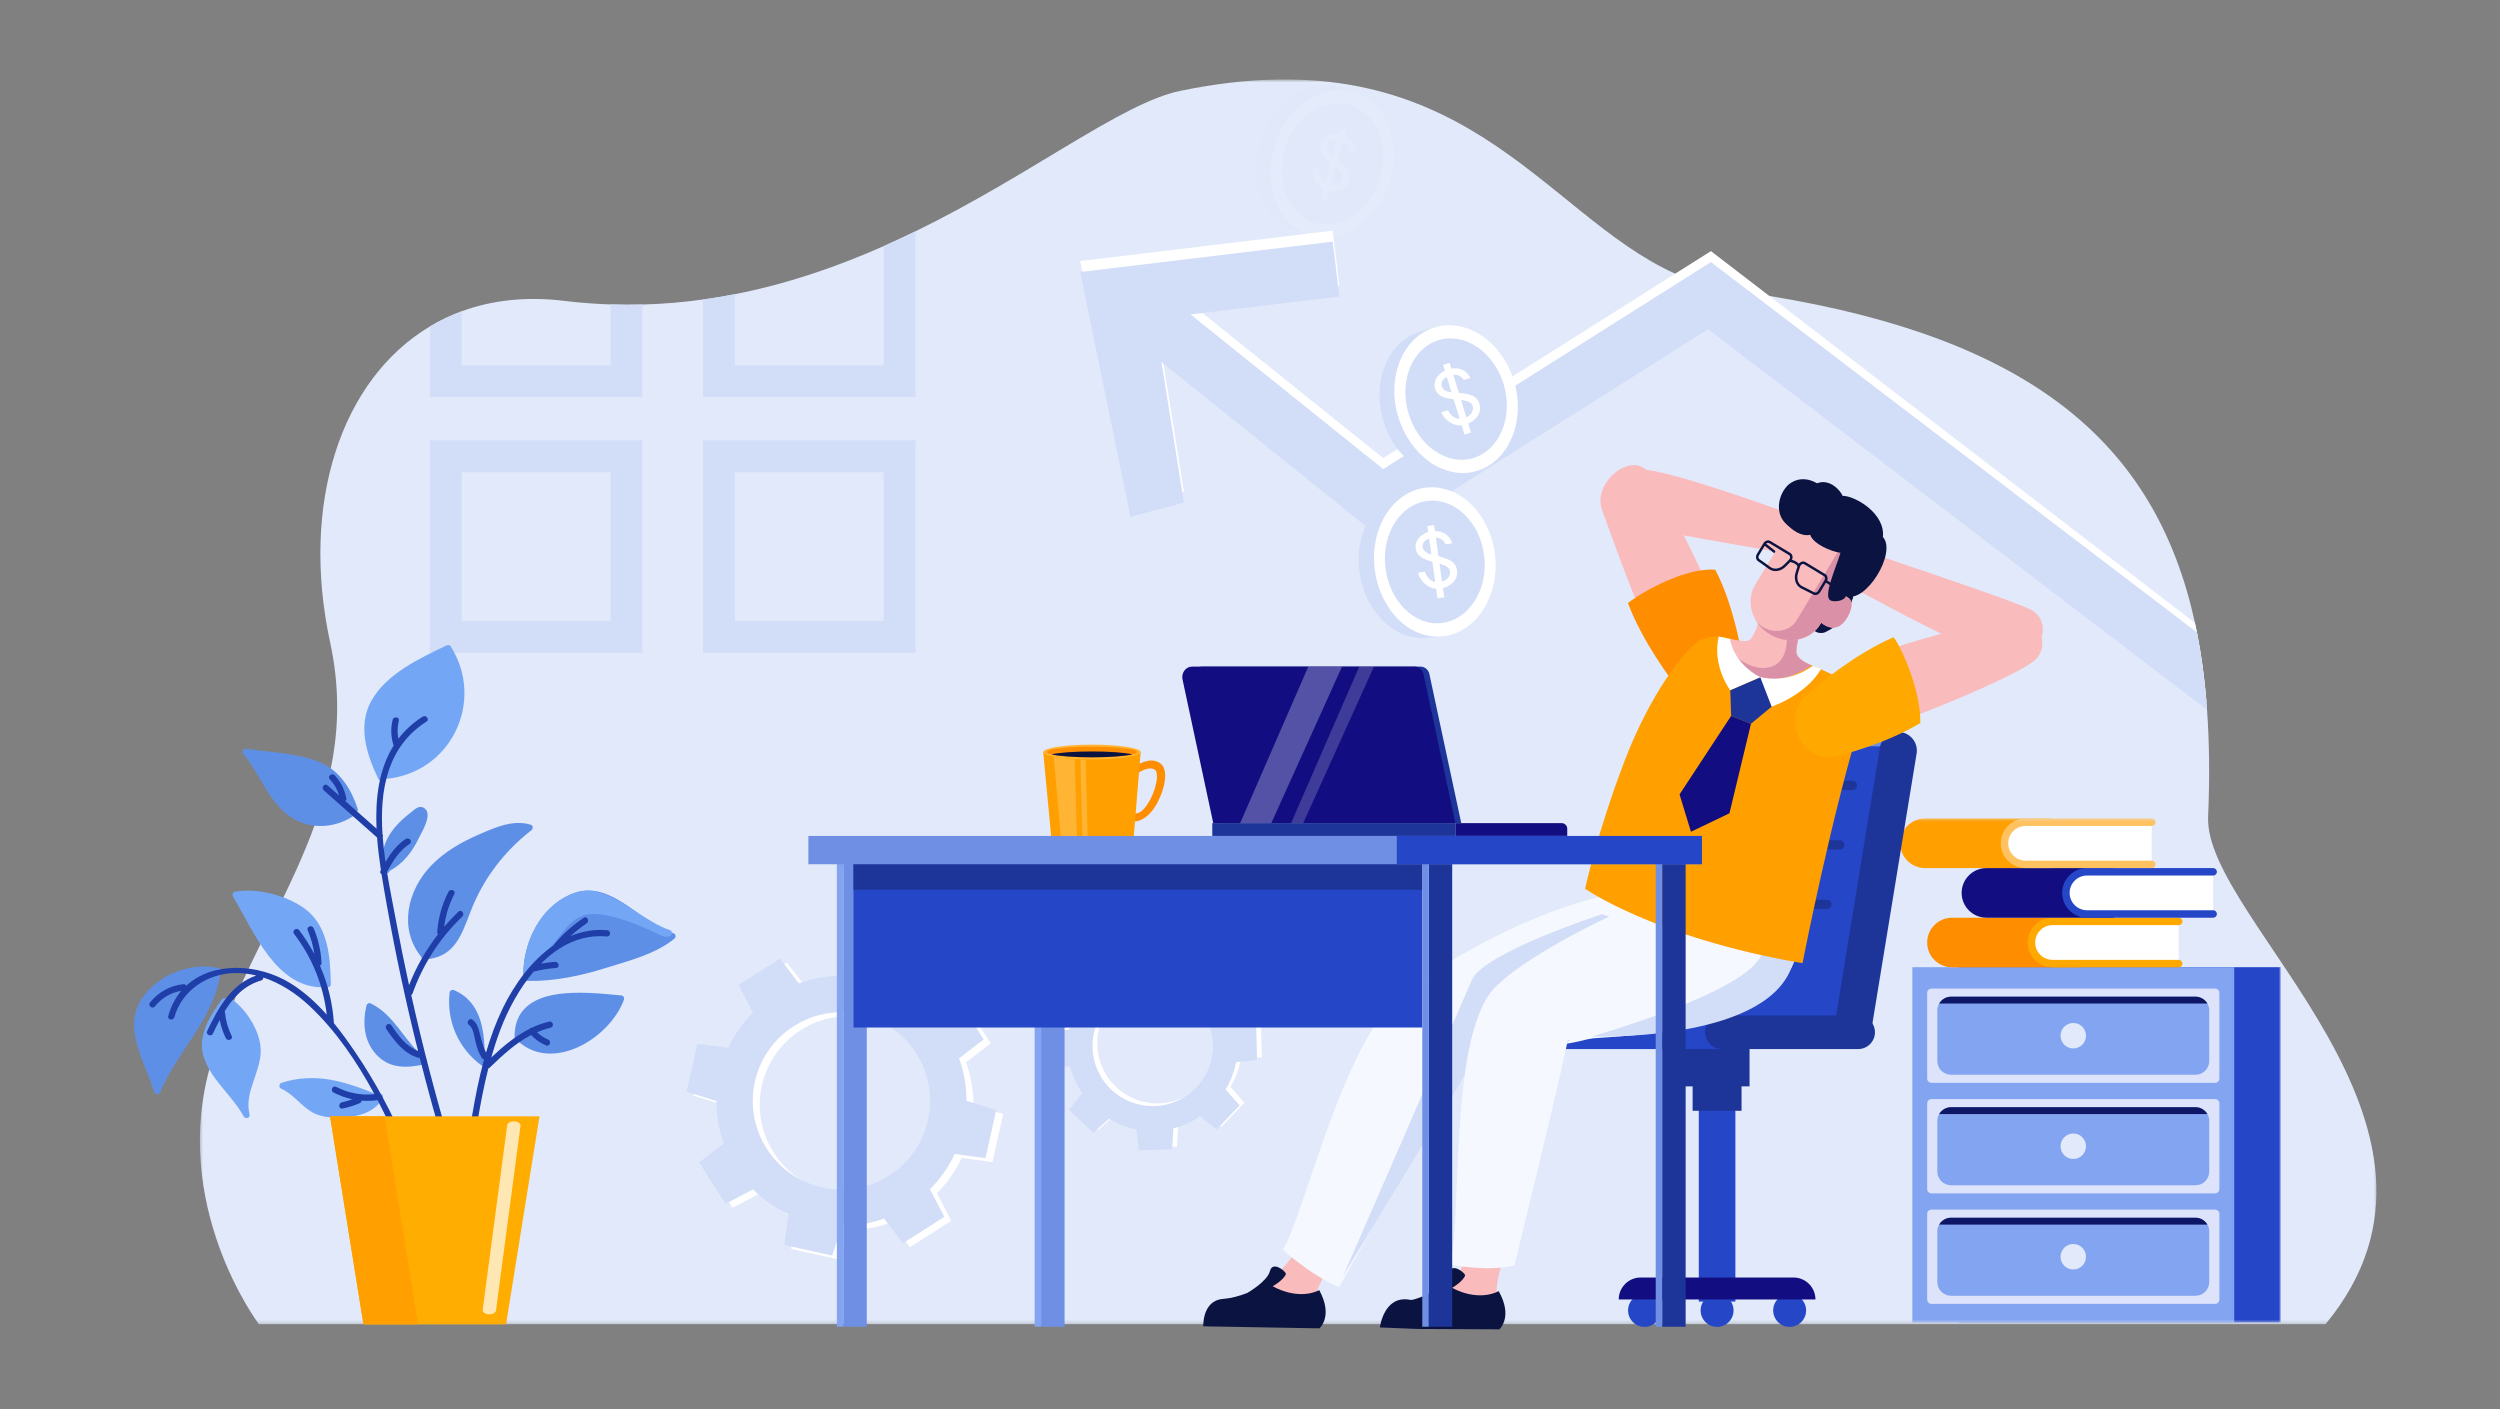 <svg width="683" height="385" viewBox="0 0 683 385" fill="none" xmlns="http://www.w3.org/2000/svg">
<rect x="0" y="0" width="683" height="385" fill="#808080" stroke="none"/>
<mask id="mask0_5_6483" style="mask-type:luminance" maskUnits="userSpaceOnUse" x="0" y="0" width="683" height="385">
<path d="M683 0H0V384.188H683V0Z" fill="white"/>
</mask>
<g mask="url(#mask0_5_6483)">
<mask id="mask1_5_6483" style="mask-type:luminance" maskUnits="userSpaceOnUse" x="54" y="21" width="596" height="341">
<path d="M54.426 21.7H649.561V361.777H54.426V21.7Z" fill="white"/>
</mask>
<g mask="url(#mask1_5_6483)">
<path d="M635.326 361.777H70.74C70.74 361.777 45.993 329.107 57.814 289.944C69.631 250.779 99.992 220.848 90.199 175.531C81.978 137.497 93.169 103.674 117.462 89.174C120.19 87.545 123.09 86.158 126.142 85.041C134.359 82.024 143.708 80.932 154.017 82.184C158.346 82.711 162.604 83.035 166.801 83.173C169.726 83.269 172.621 83.276 175.481 83.198C181.144 83.049 186.68 82.576 192.083 81.825C195.014 81.423 197.907 80.936 200.76 80.377C215.33 77.524 228.901 72.786 241.423 67.237C244.372 65.931 247.264 64.579 250.095 63.199C281.997 47.625 306.432 28.131 322.472 24.82C399.69 8.876 421.255 58.386 457.663 74.767C458.602 75.191 459.549 75.589 460.509 75.966C464.557 77.553 468.798 78.72 473.33 79.339C475.098 79.58 476.844 79.829 478.57 80.093C480.185 80.331 481.782 80.584 483.361 80.843C554.845 92.575 588.953 121.002 599.664 170.181C599.852 171.042 600.033 171.906 600.204 172.782C601.399 178.793 602.256 185.108 602.801 191.731C602.861 192.457 602.915 193.186 602.964 193.919C603.623 203.083 603.698 212.829 603.256 223.178C602.054 251.273 680.19 307.532 635.326 361.777Z" fill="#E1E9FA"/>
<path d="M241.423 67.237V99.804H200.76V80.377C197.907 80.936 195.015 81.423 192.083 81.825V108.48H250.096V63.199C247.264 64.579 244.372 65.931 241.423 67.237Z" fill="#D2DDF8"/>
<path d="M192.082 178.334H250.096V120.317H192.082V178.334ZM241.422 169.656H200.758V128.996H241.422V169.656Z" fill="#D2DDF8"/>
<path d="M166.802 83.174V99.804H126.142V85.041C123.09 86.158 120.19 87.546 117.462 89.175V108.48H175.481V83.198C172.621 83.277 169.726 83.27 166.802 83.174Z" fill="#D2DDF8"/>
<path d="M117.462 178.334H175.48V120.317H117.462V178.334ZM166.803 169.656H126.141V128.996H166.803V169.656Z" fill="#D2DDF8"/>
<path d="M600.204 172.781C600.033 171.906 599.852 171.042 599.663 170.181L483.361 80.843L467.425 68.603L457.663 74.767L377.884 125.16L328.509 85.51L325.261 82.903L365.551 78.04L365.907 77.997L364.107 63.011L295.113 71.317L295.714 74.241L308.844 138.208L322.988 134.437L323.447 134.316L317.858 99.334L317.311 95.898L376.824 143.686L466.66 86.951L602.801 191.731C602.257 185.107 601.399 178.793 600.204 172.781Z" fill="white"/>
<path d="M602.801 191.731C602.257 185.107 601.4 178.793 600.204 172.781L478.57 80.093L467.425 71.598L460.509 75.966L377.884 128.155L325.261 85.902L328.509 85.51L365.907 80.996L365.551 78.04L364.107 66.009L295.714 74.241L295.113 74.312L308.844 141.207L323.447 137.312L322.988 134.437L317.311 98.893L317.858 99.334L376.824 146.685L466.66 89.946L602.965 193.919C602.915 193.186 602.862 192.457 602.801 191.731Z" fill="#D2DDF8"/>
<path d="M265.959 301.809C265.958 297.804 265.247 293.887 263.914 290.214L270.662 285.053L263.461 273.739L255.927 277.668C253.164 274.907 249.931 272.607 246.286 270.909L247.405 262.486L234.301 259.576L231.751 267.681C227.746 267.682 223.826 268.393 220.155 269.726L214.993 262.98L203.679 270.179L207.608 277.714C204.846 280.477 202.545 283.725 200.849 287.353L192.426 286.237L189.517 299.341L197.621 301.89C197.619 305.912 198.333 309.815 199.667 313.486L192.918 318.649L200.121 329.961L207.653 326.032C210.415 328.794 213.665 331.096 217.294 332.792L216.176 341.214L229.28 344.123L231.832 336.019C235.851 336.022 239.754 335.308 243.426 333.974L248.588 340.722L259.901 333.518L255.972 325.988C258.735 323.223 261.033 319.99 262.731 316.347L271.154 317.465L274.063 304.361L265.959 301.809ZM255.437 307.101C252.54 320.163 239.601 328.398 226.541 325.499C213.48 322.6 205.242 309.659 208.141 296.6C211.042 283.54 223.982 275.301 237.042 278.202C250.102 281.101 258.337 294.04 255.437 307.101Z" fill="white"/>
<path d="M264.052 300.729C264.052 296.725 263.34 292.807 262.008 289.135L268.754 283.973L261.553 272.659L254.019 276.588C251.257 273.828 248.024 271.527 244.38 269.83L245.499 261.408L232.394 258.497L229.842 266.601C225.837 266.602 221.919 267.314 218.247 268.646L213.084 261.899L201.773 269.1L205.701 276.634C202.939 279.397 200.638 282.645 198.942 286.273L190.52 285.158L187.61 298.261L195.715 300.811C195.712 304.833 196.425 308.735 197.759 312.407L191.011 317.569L198.213 328.881L205.746 324.953C208.508 327.715 211.757 330.016 215.386 331.713L214.268 340.135L227.373 343.044L229.924 334.94C233.944 334.942 237.846 334.229 241.519 332.895L246.681 339.643L257.995 332.439L254.063 324.907C256.827 322.144 259.127 318.911 260.824 315.268L269.246 316.385L272.157 303.282L264.052 300.729ZM253.531 306.023C250.632 319.083 237.694 327.318 224.632 324.419C211.571 321.519 203.335 308.58 206.233 295.521C209.135 282.461 222.073 274.221 235.134 277.122C248.194 280.021 256.431 292.961 253.531 306.023Z" fill="#D2DDF8"/>
<path d="M328.139 265.085C325.805 263.685 323.274 262.729 320.67 262.221L320.02 256.486L310.913 256.726L310.568 262.487C307.995 263.133 305.525 264.213 303.261 265.742L298.746 262.145L292.47 268.762L296.3 273.08C294.9 275.414 293.945 277.945 293.437 280.551L287.702 281.198L287.942 290.306L293.702 290.65C294.347 293.227 295.435 295.702 296.956 297.957L293.36 302.473L299.976 308.75L304.295 304.921C306.637 306.328 309.159 307.276 311.766 307.784L312.414 313.518L321.522 313.279L321.866 307.516C324.439 306.873 326.917 305.785 329.173 304.265L333.688 307.859L339.965 301.242L336.136 296.923C337.542 294.582 338.492 292.06 339 289.454L344.734 288.807L344.493 279.699L338.732 279.353C338.088 276.779 337.008 274.31 335.48 272.046L339.074 267.531L332.458 261.256L328.139 265.085ZM327.544 273.062C334.136 279.318 334.413 289.735 328.158 296.328C321.904 302.922 311.486 303.197 304.892 296.943C298.297 290.689 298.022 280.27 304.278 273.676C310.532 267.081 320.949 266.808 327.544 273.062Z" fill="white"/>
<path d="M326.843 265.819C324.509 264.418 321.979 263.461 319.373 262.955L318.726 257.218L309.618 257.46L309.273 263.221C306.699 263.867 304.229 264.947 301.966 266.474L297.449 262.88L291.174 269.495L295.003 273.814C293.602 276.148 292.648 278.68 292.14 281.285L286.405 281.932L286.646 291.04L292.407 291.384C293.052 293.96 294.139 296.436 295.659 298.691L292.064 303.207L298.681 309.483L303.001 305.654C305.342 307.061 307.864 308.01 310.469 308.518L311.118 314.252L320.226 314.013L320.57 308.25C323.145 307.606 325.62 306.519 327.879 304.998L332.393 308.592L338.667 301.977L334.838 297.658C336.246 295.316 337.196 292.793 337.703 290.189L343.438 289.54L343.197 280.432L337.435 280.088C336.792 277.512 335.713 275.044 334.184 272.78L337.779 268.264L331.164 261.989L326.843 265.819ZM326.247 273.797C332.842 280.051 333.116 290.47 326.861 297.063C320.606 303.656 310.19 303.931 303.595 297.677C297.003 291.421 296.726 281.004 302.981 274.41C309.235 267.816 319.654 267.542 326.247 273.797Z" fill="#D2DDF8"/>
<path d="M394.273 173.108C401.12 170.013 405.409 161.417 404.237 151.955C403.075 142.559 396.899 135.302 389.572 133.896L389.49 133.233L385.309 133.75C376.238 134.873 370.007 144.841 371.388 156.019C372.772 167.195 381.247 175.345 390.316 174.223L394.358 173.828L394.273 173.108Z" fill="#D2DDF8"/>
<path d="M408.418 151.438C409.8 162.613 403.431 172.705 394.358 173.828C385.288 174.949 376.952 166.678 375.57 155.5C374.186 144.324 380.42 134.356 389.49 133.233C398.562 132.111 407.037 140.26 408.418 151.438Z" fill="white"/>
<path d="M405.486 151.811C406.621 160.99 401.387 169.277 393.938 170.2C386.487 171.121 379.64 164.327 378.506 155.147C377.368 145.968 382.488 137.779 389.939 136.856C397.39 135.935 404.351 142.63 405.486 151.811Z" fill="#D2DDF8"/>
<path d="M392.025 145.096C392.538 145.092 393.038 145.152 393.519 145.275C394.003 145.399 394.454 145.594 394.871 145.861C395.287 146.128 395.656 146.474 395.981 146.903C396.304 147.332 396.563 147.847 396.756 148.448L394.93 148.704C394.624 148.111 394.257 147.662 393.83 147.361C393.4 147.058 392.881 146.895 392.275 146.872L392.989 151.96C393.379 152.067 393.766 152.173 394.149 152.286C394.532 152.397 394.899 152.522 395.256 152.662C395.613 152.804 395.947 152.966 396.261 153.147C396.574 153.331 396.854 153.545 397.103 153.794C397.351 154.042 397.559 154.326 397.721 154.648C397.885 154.969 397.995 155.336 398.054 155.748C398.151 156.438 398.105 157.055 397.918 157.599C397.73 158.14 397.45 158.616 397.078 159.023C396.707 159.431 396.269 159.772 395.764 160.042C395.257 160.31 394.74 160.513 394.208 160.649L394.566 163.193L392.721 163.452L392.356 160.863C391.791 160.82 391.25 160.685 390.734 160.454C390.215 160.225 389.738 159.919 389.302 159.537C388.865 159.153 388.48 158.702 388.148 158.184C387.814 157.664 387.553 157.092 387.367 156.468L389.302 156.197C389.425 156.569 389.578 156.916 389.766 157.239C389.951 157.561 390.164 157.845 390.402 158.09C390.64 158.337 390.9 158.538 391.187 158.697C391.473 158.855 391.775 158.964 392.098 159.018L391.322 153.491C390.78 153.337 390.255 153.168 389.747 152.984C389.239 152.798 388.775 152.567 388.358 152.289C387.941 152.01 387.592 151.674 387.309 151.278C387.029 150.88 386.846 150.389 386.765 149.803C386.692 149.285 386.731 148.793 386.878 148.325C387.027 147.857 387.258 147.428 387.569 147.039C387.884 146.653 388.264 146.313 388.712 146.024C389.161 145.737 389.65 145.512 390.18 145.354L389.951 143.722L391.796 143.461L392.025 145.096ZM388.667 149.468C388.707 149.736 388.79 149.975 388.924 150.183C389.056 150.391 389.226 150.576 389.432 150.737C389.639 150.901 389.877 151.043 390.154 151.173C390.425 151.298 390.723 151.409 391.043 151.51L390.432 147.154C389.787 147.361 389.315 147.672 389.014 148.095C388.714 148.515 388.598 148.972 388.667 149.468ZM396.146 156.062C396.109 155.791 396.006 155.551 395.834 155.343C395.662 155.134 395.445 154.944 395.18 154.774C394.917 154.605 394.618 154.455 394.291 154.325C393.962 154.195 393.624 154.079 393.272 153.975L393.961 158.882C394.343 158.776 394.681 158.624 394.97 158.432C395.26 158.236 395.501 158.016 395.693 157.767C395.883 157.518 396.016 157.249 396.095 156.958C396.173 156.668 396.19 156.369 396.146 156.062Z" fill="white"/>
<path d="M403.174 127.999C409.444 123.859 412.316 114.692 409.66 105.536C407.024 96.442 399.776 90.255 392.319 90.028L392.132 89.386L388.087 90.559C379.308 93.106 374.735 103.936 377.87 114.753C381.007 125.569 390.667 132.272 399.443 129.728L403.372 128.698L403.174 127.999Z" fill="#D2DDF8"/>
<path d="M413.706 104.363C416.842 115.177 412.152 126.151 403.372 128.697C394.594 131.242 385.053 124.396 381.917 113.579C378.779 102.763 383.355 91.933 392.132 89.386C400.912 86.842 410.571 93.545 413.706 104.363Z" fill="white"/>
<path d="M410.87 105.195C413.446 114.078 409.591 123.09 402.382 125.182C395.171 127.272 387.335 121.649 384.759 112.765C382.181 103.882 385.939 94.985 393.15 92.893C400.36 90.803 408.295 96.311 410.87 105.195Z" fill="#D2DDF8"/>
<path d="M396.516 100.699C397.022 100.613 397.524 100.594 398.019 100.638C398.516 100.684 398.993 100.805 399.446 101.002C399.9 101.2 400.319 101.484 400.708 101.855C401.095 102.228 401.432 102.696 401.718 103.258L399.956 103.801C399.56 103.264 399.126 102.879 398.656 102.649C398.184 102.417 397.646 102.339 397.043 102.412L398.555 107.323C398.957 107.367 399.356 107.41 399.752 107.461C400.148 107.509 400.53 107.575 400.905 107.657C401.28 107.741 401.635 107.847 401.973 107.977C402.312 108.108 402.623 108.275 402.908 108.482C403.192 108.687 403.442 108.935 403.653 109.227C403.866 109.517 404.032 109.863 404.156 110.26C404.362 110.926 404.414 111.543 404.315 112.11C404.215 112.674 404.014 113.188 403.712 113.649C403.409 114.11 403.031 114.516 402.575 114.863C402.118 115.208 401.639 115.49 401.136 115.709L401.892 118.164L400.111 118.712L399.34 116.214C398.776 116.261 398.221 116.213 397.674 116.067C397.126 115.923 396.606 115.696 396.115 115.388C395.623 115.078 395.171 114.694 394.761 114.235C394.349 113.774 394.001 113.252 393.718 112.665L395.586 112.091C395.766 112.438 395.972 112.757 396.209 113.046C396.442 113.335 396.698 113.581 396.972 113.785C397.246 113.992 397.534 114.149 397.843 114.26C398.151 114.371 398.466 114.43 398.794 114.433L397.152 109.098C396.592 109.033 396.047 108.949 395.516 108.848C394.985 108.744 394.491 108.589 394.035 108.381C393.579 108.172 393.181 107.896 392.839 107.549C392.499 107.201 392.24 106.745 392.068 106.179C391.914 105.68 391.874 105.187 391.945 104.702C392.018 104.216 392.178 103.756 392.423 103.323C392.674 102.891 392.995 102.496 393.391 102.14C393.789 101.785 394.236 101.485 394.735 101.245L394.25 99.67L396.03 99.12L396.516 100.699ZM393.893 105.547C393.974 105.806 394.095 106.028 394.26 106.212C394.423 106.396 394.62 106.553 394.85 106.679C395.079 106.808 395.337 106.911 395.631 106.995C395.919 107.075 396.23 107.138 396.562 107.187L395.269 102.983C394.665 103.289 394.248 103.671 394.018 104.136C393.788 104.598 393.746 105.068 393.893 105.547ZM402.322 110.873C402.242 110.611 402.103 110.39 401.9 110.212C401.697 110.033 401.453 109.88 401.164 109.754C400.877 109.629 400.559 109.528 400.215 109.452C399.87 109.375 399.517 109.314 399.153 109.268L400.612 114.003C400.971 113.838 401.282 113.635 401.537 113.399C401.792 113.16 401.994 112.904 402.145 112.628C402.293 112.352 402.382 112.065 402.414 111.766C402.445 111.467 402.415 111.169 402.322 110.873Z" fill="white"/>
<g opacity="0.09">
<path d="M358.187 63.593C365.701 63.53 373.098 57.4 375.85 48.272C378.584 39.208 375.868 30.074 369.734 25.827L369.927 25.187L365.894 23.97C357.143 21.332 347.414 27.932 344.16 38.714C340.91 49.496 345.368 60.376 354.117 63.014L357.974 64.287L358.187 63.593Z" fill="#D2DDF8"/>
<path d="M379.882 49.489C376.631 60.269 366.726 66.926 357.974 64.287C349.224 61.647 344.942 50.713 348.195 39.93C351.445 29.147 361.177 22.549 369.926 25.187C378.678 27.828 383.137 38.706 379.882 49.489Z" fill="white"/>
<path d="M377.05 48.644C374.379 57.499 366.243 62.965 359.056 60.799C351.868 58.63 348.351 49.649 351.023 40.793C353.692 31.937 361.685 26.516 368.873 28.683C376.06 30.852 379.722 39.789 377.05 48.644Z" fill="#D2DDF8"/>
<path d="M367.451 37.064C367.922 37.267 368.354 37.524 368.745 37.83C369.138 38.14 369.472 38.5 369.745 38.913C370.018 39.325 370.216 39.791 370.339 40.314C370.462 40.838 370.49 41.413 370.424 42.041L368.65 41.538C368.61 40.872 368.456 40.313 368.186 39.864C367.916 39.413 367.507 39.055 366.962 38.789L365.559 43.731C365.872 43.987 366.183 44.24 366.488 44.498C366.794 44.754 367.079 45.017 367.349 45.29C367.618 45.564 367.858 45.847 368.072 46.139C368.284 46.434 368.454 46.743 368.581 47.071C368.708 47.399 368.782 47.742 368.801 48.102C368.822 48.462 368.774 48.842 368.661 49.243C368.472 49.913 368.18 50.459 367.789 50.881C367.398 51.3 366.95 51.623 366.445 51.845C365.94 52.067 365.402 52.202 364.831 52.245C364.259 52.285 363.705 52.262 363.163 52.172L362.462 54.643L360.669 54.135L361.381 51.619C360.882 51.351 360.442 51.009 360.063 50.589C359.682 50.17 359.369 49.697 359.124 49.171C358.88 48.644 358.71 48.076 358.615 47.468C358.52 46.857 358.512 46.229 358.594 45.583L360.474 46.117C360.437 46.506 360.436 46.886 360.477 47.257C360.516 47.627 360.597 47.972 360.715 48.293C360.833 48.615 360.989 48.904 361.188 49.165C361.386 49.426 361.618 49.647 361.892 49.827L363.416 44.458C362.982 44.098 362.57 43.732 362.179 43.358C361.791 42.982 361.459 42.583 361.19 42.16C360.921 41.737 360.738 41.288 360.639 40.812C360.543 40.335 360.574 39.811 360.738 39.242C360.88 38.74 361.115 38.305 361.438 37.936C361.763 37.568 362.148 37.27 362.589 37.04C363.034 36.814 363.519 36.657 364.045 36.573C364.573 36.492 365.111 36.483 365.659 36.554L366.109 34.968L367.903 35.475L367.451 37.064ZM362.613 39.706C362.54 39.967 362.52 40.219 362.559 40.463C362.596 40.706 362.676 40.945 362.8 41.175C362.923 41.408 363.083 41.635 363.284 41.865C363.482 42.09 363.709 42.311 363.961 42.533L365.163 38.302C364.489 38.23 363.932 38.324 363.485 38.59C363.041 38.852 362.75 39.224 362.613 39.706ZM366.789 48.759C366.864 48.496 366.868 48.235 366.794 47.976C366.722 47.714 366.6 47.453 366.426 47.191C366.253 46.93 366.041 46.672 365.794 46.421C365.546 46.169 365.283 45.926 365.003 45.689L363.651 50.456C364.043 50.513 364.413 50.511 364.756 50.452C365.1 50.39 365.409 50.285 365.685 50.136C365.96 49.985 366.191 49.792 366.38 49.559C366.569 49.324 366.705 49.058 366.789 48.759Z" fill="white"/>
</g>
</g>
<mask id="mask2_5_6483" style="mask-type:luminance" maskUnits="userSpaceOnUse" x="519" y="223" width="105" height="139">
<path d="M519.009 223.398H623.237V361.421H519.009V223.398Z" fill="white"/>
</mask>
<g mask="url(#mask2_5_6483)">
<path d="M623.072 361.29H535.137V264.237H623.072V361.29Z" fill="#2546C7"/>
<path d="M610.39 361.29H522.453V264.237H610.39V361.29Z" fill="#83A4F1"/>
<path d="M605.168 295.835H527.674C527.028 295.835 526.504 295.311 526.504 294.665V271.247C526.504 270.601 527.028 270.077 527.674 270.077H605.168C605.813 270.077 606.337 270.601 606.337 271.247V294.666C606.337 295.311 605.813 295.835 605.168 295.835Z" fill="#DCE3FA"/>
<path d="M603.568 276.034V289.878C603.568 291.939 601.885 293.622 599.808 293.622H533.037C530.96 293.622 529.275 291.939 529.275 289.878V276.034C529.275 275.371 529.455 274.725 529.776 274.171C530.422 273.062 531.639 272.29 533.037 272.29H599.808C601.206 272.29 602.422 273.062 603.067 274.171C603.39 274.725 603.568 275.371 603.568 276.034Z" fill="#83A4F1"/>
<path d="M603.067 274.171H529.776C530.422 273.062 531.639 272.29 533.037 272.29H599.807C601.206 272.29 602.422 273.062 603.067 274.171Z" fill="#0E1666"/>
<path d="M569.9 282.957C569.9 281.034 568.342 279.477 566.421 279.477C564.499 279.477 562.941 281.034 562.941 282.957C562.941 284.877 564.499 286.436 566.421 286.436C568.342 286.436 569.9 284.877 569.9 282.957Z" fill="#E1E9FA"/>
<path d="M605.168 326.029H527.674C527.028 326.029 526.504 325.505 526.504 324.859V301.441C526.504 300.795 527.028 300.271 527.673 300.271H605.168C605.813 300.271 606.337 300.795 606.337 301.44V324.859C606.337 325.505 605.813 326.029 605.168 326.029Z" fill="#DCE3FA"/>
<path d="M603.568 306.227V320.071C603.568 322.133 601.885 323.816 599.808 323.816H533.037C530.96 323.816 529.275 322.133 529.275 320.071V306.227C529.275 305.565 529.455 304.919 529.776 304.366C530.422 303.254 531.639 302.484 533.037 302.484H599.808C601.206 302.484 602.422 303.254 603.067 304.366C603.39 304.919 603.568 305.565 603.568 306.227Z" fill="#83A4F1"/>
<path d="M603.067 304.365H529.776C530.422 303.253 531.639 302.484 533.037 302.484H599.807C601.206 302.484 602.422 303.253 603.067 304.365Z" fill="#0E1666"/>
<path d="M569.9 313.151C569.9 311.228 568.342 309.668 566.421 309.668C564.499 309.668 562.941 311.228 562.941 313.151C562.941 315.07 564.499 316.629 566.421 316.629C568.342 316.629 569.9 315.07 569.9 313.151Z" fill="#E1E9FA"/>
<path d="M605.168 356.222H527.674C527.028 356.222 526.504 355.698 526.504 355.052V331.634C526.504 330.988 527.028 330.465 527.673 330.465H605.168C605.813 330.465 606.337 330.988 606.337 331.634V355.053C606.337 355.698 605.813 356.222 605.168 356.222Z" fill="#DCE3FA"/>
<path d="M603.568 336.42V350.265C603.568 352.325 601.885 354.01 599.808 354.01H533.037C530.96 354.01 529.275 352.325 529.275 350.265V336.42C529.275 335.757 529.455 335.113 529.776 334.56C530.422 333.448 531.639 332.678 533.037 332.678H599.808C601.206 332.678 602.422 333.448 603.067 334.56C603.39 335.113 603.568 335.757 603.568 336.42Z" fill="#83A4F1"/>
<path d="M603.067 334.559H529.776C530.422 333.447 531.639 332.677 533.037 332.677H599.807C601.206 332.677 602.422 333.447 603.067 334.559Z" fill="#0E1666"/>
<path d="M569.9 343.344C569.9 341.421 568.342 339.862 566.421 339.862C564.499 339.862 562.941 341.421 562.941 343.344C562.941 345.263 564.499 346.823 566.421 346.823C568.342 346.823 569.9 345.263 569.9 343.344Z" fill="#E1E9FA"/>
<path d="M567.753 264.269H533.281C529.544 264.269 526.505 261.229 526.505 257.493C526.505 253.757 529.544 250.717 533.281 250.717H567.753C568.316 250.717 568.772 251.172 568.772 251.735V263.251C568.772 263.814 568.316 264.269 567.753 264.269Z" fill="#FF8D00"/>
<path d="M595.22 263.249H560.747C557.569 263.249 554.991 260.672 554.991 257.492C554.991 254.313 557.569 251.734 560.747 251.734H595.22V263.249Z" fill="white"/>
<path d="M595.22 264.269H560.749C557.013 264.269 553.973 261.229 553.973 257.493C553.973 253.757 557.013 250.717 560.749 250.717H595.22C595.783 250.717 596.24 251.172 596.24 251.735C596.24 252.299 595.783 252.754 595.22 252.754H560.749C558.136 252.754 556.011 254.879 556.011 257.493C556.011 260.106 558.136 262.231 560.749 262.231H595.22C595.783 262.231 596.24 262.686 596.24 263.251C596.24 263.814 595.783 264.269 595.22 264.269Z" fill="#FFA900"/>
<path d="M577.164 250.717H542.692C538.956 250.717 535.918 247.677 535.918 243.941C535.918 240.204 538.956 237.164 542.692 237.164H577.164C577.727 237.164 578.182 237.621 578.182 238.182V249.697C578.182 250.26 577.727 250.717 577.164 250.717Z" fill="#120D80"/>
<path d="M604.632 249.697H570.161C566.981 249.697 564.404 247.12 564.404 243.941C564.404 240.761 566.981 238.182 570.161 238.182H604.632V249.697Z" fill="white"/>
<path d="M604.632 250.717H570.161C566.424 250.717 563.385 247.677 563.385 243.941C563.385 240.204 566.424 237.164 570.161 237.164H604.632C605.195 237.164 605.651 237.621 605.651 238.182C605.651 238.746 605.195 239.202 604.632 239.202H570.161C567.547 239.202 565.422 241.328 565.422 243.941C565.422 246.554 567.547 248.679 570.161 248.679H604.632C605.195 248.679 605.651 249.134 605.651 249.697C605.651 250.26 605.195 250.717 604.632 250.717Z" fill="#2546C7"/>
<path d="M560.388 237.164H525.917C522.179 237.164 519.141 234.124 519.141 230.388C519.141 226.652 522.179 223.612 525.917 223.612H560.388C560.95 223.612 561.406 224.067 561.406 224.632V236.145C561.406 236.708 560.95 237.164 560.388 237.164Z" fill="#FF9F00"/>
<path d="M587.855 236.144H553.384C550.204 236.144 547.627 233.568 547.627 230.388C547.627 227.208 550.204 224.632 553.384 224.632H587.855V236.144Z" fill="white"/>
<path d="M587.855 237.164H553.384C549.648 237.164 546.608 234.124 546.608 230.388C546.608 226.652 549.648 223.612 553.384 223.612H587.855C588.418 223.612 588.873 224.067 588.873 224.632C588.873 225.195 588.418 225.65 587.855 225.65H553.384C550.773 225.65 548.646 227.776 548.646 230.388C548.646 233 550.773 235.126 553.384 235.126H587.855C588.418 235.126 588.873 235.583 588.873 236.145C588.873 236.708 588.418 237.164 587.855 237.164Z" fill="#FFC260"/>
</g>
<mask id="mask3_5_6483" style="mask-type:luminance" maskUnits="userSpaceOnUse" x="210" y="102" width="360" height="286">
<path d="M210.679 102.237H569.966V387.888H210.679V102.237Z" fill="white"/>
</mask>
<g mask="url(#mask3_5_6483)">
<path d="M453.783 358.011C453.783 360.493 451.769 362.509 449.284 362.509C446.801 362.509 444.786 360.493 444.786 358.011C444.786 355.526 446.801 353.512 449.284 353.512C451.769 353.512 453.783 355.526 453.783 358.011Z" fill="#2546C7"/>
<path d="M473.605 358.011C473.605 360.493 471.593 362.509 469.109 362.509C466.624 362.509 464.61 360.493 464.61 358.011C464.61 355.526 466.624 353.512 469.109 353.512C471.593 353.512 473.605 355.526 473.605 358.011Z" fill="#2546C7"/>
<path d="M493.43 358.011C493.43 360.493 491.416 362.509 488.933 362.509C486.447 362.509 484.435 360.493 484.435 358.011C484.435 355.526 486.447 353.512 488.933 353.512C491.416 353.512 493.43 355.526 493.43 358.011Z" fill="#2546C7"/>
<path d="M474.107 355.596H464.111V246.659H474.107V355.596Z" fill="#2546C7"/>
<path d="M477.975 296.801H460.243V279.558H477.975V296.801Z" fill="#1D3599"/>
<path d="M475.791 303.464H462.425V286.223H475.791V303.464Z" fill="#1D3599"/>
<path d="M495.982 355.01H442.237C442.237 351.699 444.922 349.015 448.233 349.015H489.983C493.295 349.015 495.982 351.699 495.982 355.01Z" fill="#120D80"/>
<path d="M518.98 199.972L518.314 203.904L505.965 279.521H451.398L463.211 206.979C463.892 202.937 467.411 199.972 471.501 199.972H518.98Z" fill="#6E8FE3"/>
<path d="M518.314 203.904L505.966 279.521H454.441L465.587 210.895C466.27 206.851 469.788 203.904 473.879 203.904H518.314Z" fill="#2546C7"/>
<path d="M511.307 281.055L501.294 279.523L513.581 204.2C513.997 201.757 516.116 199.972 518.594 199.972C521.747 199.972 524.142 202.811 523.609 205.919L511.307 281.055Z" fill="#1D3599"/>
<path d="M414.367 286.603H477.983C480.517 286.603 482.572 284.55 482.572 282.015C482.572 279.479 480.517 277.425 477.983 277.425H414.367C411.833 277.425 409.776 279.479 409.776 282.015C409.776 284.55 411.833 286.603 414.367 286.603Z" fill="#2546C7"/>
<path d="M470.423 286.603H507.647C510.183 286.603 512.236 284.55 512.236 282.015C512.236 279.479 510.183 277.425 507.647 277.425H470.423C467.887 277.425 465.832 279.479 465.832 282.015C465.832 284.55 467.887 286.603 470.423 286.603Z" fill="#1D3599"/>
<path d="M506.115 215.824H471.238C470.545 215.824 469.985 215.263 469.985 214.57C469.985 213.876 470.545 213.314 471.238 213.314H506.115C506.809 213.314 507.37 213.876 507.37 214.57C507.37 215.263 506.809 215.824 506.115 215.824Z" fill="#1D3599"/>
<path d="M502.628 232.074H467.752C467.059 232.074 466.495 231.513 466.495 230.82C466.495 230.126 467.059 229.564 467.752 229.564H502.628C503.322 229.564 503.882 230.126 503.882 230.82C503.882 231.513 503.322 232.074 502.628 232.074Z" fill="#1D3599"/>
<path d="M499.139 248.323H464.262C463.572 248.323 463.009 247.763 463.009 247.069C463.009 246.376 463.572 245.812 464.262 245.812H499.139C499.834 245.812 500.395 246.376 500.395 247.069C500.395 247.763 499.834 248.323 499.139 248.323Z" fill="#1D3599"/>
<path d="M365.443 342.962L355.155 340.012C351.077 347.346 346.03 349.818 345.588 351.357C344.003 356.887 344.581 356.804 344.581 356.804L355.548 360.504C355.548 360.504 361.686 361.541 359.757 353.569C359.287 351.619 365.443 342.962 365.443 342.962Z" fill="#FABBBD"/>
<path d="M360.465 362.906L328.735 362.352C328.735 362.352 328.41 355.288 334.146 354.865C336.187 354.715 338.56 354.096 340.749 353.244L340.742 353.244C340.742 353.244 346.222 350.12 346.933 347.29C347.641 344.462 350.968 347.096 351.281 347.896C351.462 348.35 350.109 350.042 347.705 351.405C353.654 354.629 358.433 353.539 360.417 352.456C364.343 359.654 360.465 362.906 360.465 362.906Z" fill="#0B1440"/>
<path d="M384.184 271.251C367.92 280.055 356.173 333.006 350.447 341.375C350.447 341.375 357.514 348.032 365.826 351.678C365.826 351.678 397.857 294.847 400.467 288.099C405.917 273.991 389.535 268.354 384.184 271.251Z" fill="#F5F8FF"/>
<path d="M455.639 244.401C470.195 248.781 461.92 272.516 444.538 280.282C427.156 288.044 406.632 286.49 391.1 289.271C386.687 290.061 374.55 283.858 381.936 273.854C389.321 263.85 435.974 238.482 455.639 244.401Z" fill="#F5F8FF"/>
<path d="M437.667 249.768C437.667 249.768 405.441 260.181 402.131 267.7C397.89 277.334 385.921 305.278 366.978 348.524L403.63 288.009L428.247 284.917L453.137 255.065L437.667 249.768Z" fill="#D2DDF8"/>
<path d="M409.101 353.449C408.071 351.728 411.296 341.702 411.296 341.702L400.598 341.943C398.885 350.159 394.698 353.952 393.723 356.719C393.719 356.732 396.447 359.372 396.447 359.372L405.672 359.284C405.672 359.284 413.31 360.487 409.101 353.449Z" fill="#FABBBD"/>
<path d="M409.62 363.174L405.667 363.151L387.339 363.072L376.988 362.655C376.988 362.655 378.026 353.922 385.002 355.065C385.719 355.437 387.808 354.455 389.497 353.887C389.59 353.848 389.684 353.813 389.776 353.774C389.776 353.774 389.779 353.776 389.781 353.773C389.955 353.669 395.222 350.531 395.884 347.737C396.559 344.9 399.915 347.493 400.241 348.286C400.429 348.744 399.095 350.45 396.715 351.84C402.703 354.991 407.469 353.829 409.441 352.731C413.458 359.877 409.62 363.174 409.62 363.174Z" fill="#0B1440"/>
<path d="M409.14 269.073C395.217 281.25 399.726 336.023 395.988 345.448C395.988 345.448 406.158 347.556 413.739 345.726C413.739 345.726 427.683 289.071 428.738 281.914C430.943 266.952 413.721 265.067 409.14 269.073Z" fill="#F5F8FF"/>
<path d="M488.966 244.529C494.753 255.277 491.705 270.69 473.826 277.221C455.945 283.755 435.786 283.144 418.846 284.878C414.385 285.335 401.143 278.642 409.208 269.176C417.274 259.713 479.232 226.446 488.966 244.529Z" fill="#F5F8FF"/>
<path d="M471.873 248.675C471.873 248.675 487.951 253.153 479.892 262.925C471.832 272.699 434.811 283.178 434.811 283.178C434.811 283.178 481.36 284.788 489.284 264.671C496.153 247.234 485.193 239.803 485.193 239.803L471.873 248.675Z" fill="#D2DDF8"/>
<path d="M483.29 149.181C486.843 150.498 493.025 157.6 497.043 157.81C500.758 158.003 501.95 156.225 505.493 155.389C507.436 154.933 508.313 153.422 507.832 152.234C508.31 151.852 509.697 151.889 510.304 150.935C511.315 149.342 509.679 148.075 506.822 149.002C505.416 149.458 508.612 148.003 509.628 147.578C512.03 146.574 509.024 143.971 506.604 144.981C505.423 145.475 503.524 146.082 503.549 145.852C503.567 145.713 505.093 144.876 505.584 144.649C507.645 143.696 504.583 141.348 502.508 142.307C500.884 143.058 496.56 144.082 494.762 144.69C494.448 144.717 493.381 143.945 491.883 143.2C492.701 142.574 493.854 142.513 494.932 142.332C495.762 142.192 496.478 141.663 496.299 140.73C496.107 139.726 495.138 139.514 494.275 139.444C493.034 139.34 492 138.923 490.793 139.464C489.881 139.872 486.766 141.823 486.076 141.898C484.805 142.038 481.854 148.649 483.29 149.181Z" fill="#FABBBD"/>
<path d="M448.232 128.207C456.194 128.451 483.781 138.512 489.027 140.314C495.349 142.482 495.531 152.967 488.813 151.47C482.33 150.026 444.931 144.046 441.426 142.255C435.101 139.023 438.27 127.902 448.232 128.207Z" fill="#FABBBD"/>
<path d="M456.141 182.985C450.805 176.642 439.844 145.152 437.668 139.282C435.045 132.206 444.96 123.628 449.866 128.498C454.204 132.806 471.358 169.148 472.332 173.677C474.09 181.856 462.813 190.919 456.141 182.985Z" fill="#FABBBD"/>
<path d="M444.764 164.797C448.762 175.355 456.444 185.705 459.353 189.202C466.263 197.515 478.182 190.363 476.501 182.067C476.083 179.997 473.882 165.59 468.62 155.657C459.337 154.901 445.913 163.541 444.764 164.797Z" fill="#FF8D00"/>
<path d="M476.092 175.647C476.092 175.647 469.876 172.549 465.121 174.641C460.368 176.732 450.627 190.135 443.92 207.663C436.277 227.637 433.052 242.8 433.052 242.8C433.052 242.8 452.22 256.269 492.451 263.146C492.451 263.146 500.51 221.683 509.285 193.894C511.264 187.623 495.548 182.164 493.632 181.205C491.717 180.246 476.092 175.647 476.092 175.647Z" fill="#FF9F00"/>
<path d="M480.695 168.692C480.695 168.692 479.357 175.094 477.16 175.139C474.96 175.186 472.339 174.457 472.339 174.457C472.339 174.457 476.745 193.434 494.897 181.788C494.897 181.788 491.384 180.449 490.857 178.609C490.333 176.771 492.425 169.521 494.786 165.125L480.695 168.692Z" fill="#FABBBD"/>
<path d="M490.857 178.609C490.334 176.771 492.425 169.521 494.786 165.125L486.753 167.16C487.551 168.754 488.206 172.595 488.069 172.767C488.485 176.475 487.707 181.145 483.592 182.243C480.431 183.088 477.22 181.717 474.567 179.644C477.405 184.241 483.383 189.176 494.897 181.789C494.897 181.789 491.384 180.449 490.857 178.609Z" fill="#DA91A7"/>
<path d="M495.205 181.91C495.205 181.91 488.774 187.106 480.442 184.858L484.001 193.06C484.001 193.06 493.381 189.929 497.544 182.734L495.205 181.91Z" fill="white"/>
<path d="M472.647 174.578C472.647 174.578 473.303 180.991 480.92 185.047L472.716 188.6C472.716 188.6 467.668 181.975 469.548 173.877L472.647 174.578Z" fill="white"/>
<path d="M480.92 185.047L484.001 193.06L478.365 197.729L472.941 195.585L472.715 188.6L480.92 185.047Z" fill="#1D3599"/>
<path d="M478.366 197.729L472.49 222.186L461.965 227.237L458.853 217.027L472.941 195.585L478.366 197.729Z" fill="#120D80"/>
<path d="M502.257 183.064C509.041 178.307 541.376 170.159 547.415 168.507C554.693 166.517 560.849 174.346 556.544 179.75C552.876 184.355 514.7 199.44 510.103 200.011C501.803 201.046 493.765 189.014 502.257 183.064Z" fill="#FABBBD"/>
<path d="M517.287 174.099C506.936 178.608 496.972 186.784 493.622 189.86C485.655 197.167 493.38 208.723 501.583 206.642C503.631 206.123 514.953 203.285 524.619 197.548C524.922 188.24 518.597 175.186 517.287 174.099Z" fill="#FFA900"/>
<path d="M489.379 143.225C492.422 143.229 495.353 143.165 493.075 142.973C490.161 142.726 489.092 139.302 491.985 139.547C495.612 139.85 499.736 139.824 503.207 141.159C506.961 142.604 510.639 151.272 513.61 153.627C514.808 154.575 509.954 159.948 508.703 159.687C504.531 158.816 501.937 154.489 501.311 154.339C499.411 154.359 498.388 154.612 496.612 154.824C494.343 155.093 492.159 151.911 494.413 151.643C495.846 151.473 495.589 150.847 493.547 151.011C490.934 151.221 488.882 147.813 491.476 147.603C492.574 147.515 492.957 147.152 491.478 147.151C488.475 147.144 486.398 143.219 489.379 143.225Z" fill="#FABBBD"/>
<path d="M546.737 179.878C538.907 178.419 513.186 164.247 508.279 161.664C502.364 158.553 503.791 148.166 510.199 150.673C516.384 153.093 552.427 164.734 555.615 167.039C561.371 171.204 556.536 181.707 546.737 179.878Z" fill="#FABBBD"/>
<path d="M486.987 152.95L481.825 148.868L482.251 148.334L487.413 152.414L486.987 152.95Z" fill="#0B1440"/>
<path d="M506.449 162.348C506.658 161.82 505.013 157.283 504.567 157.244C504.513 157.219 498.075 168.397 496.954 169.086C496.128 169.595 494.555 170.926 495.364 171.989C496.115 172.977 497.692 173.169 498.731 172.678C505.38 169.534 505.92 163.688 506.449 162.348Z" fill="#0B1440"/>
<path d="M489.599 143.05L479.526 159.739C476.802 164.253 478.583 170.319 483.501 173.288C488.42 176.257 494.615 175.003 497.339 170.49L497.564 170.117C497.564 170.117 501.539 173.874 504.56 168.868C507.583 163.861 504.283 162.824 504.283 162.824L509.11 154.826L489.599 143.05Z" fill="#FABBBD"/>
<path d="M504.283 162.824L510.421 152.655L503.495 148.475C503.466 148.523 501.293 152.134 501.263 152.183L490.81 169.502C488.983 172.529 484.575 173.218 481.597 171.282C480.674 170.681 479.959 169.898 479.454 169.02C480.345 170.702 481.706 172.204 483.502 173.288C488.421 176.257 494.616 175.003 497.34 170.49L497.565 170.117C497.565 170.117 501.539 173.874 504.561 168.868C507.583 163.86 504.283 162.824 504.283 162.824Z" fill="#DA91A7"/>
<path d="M514.407 146.693C514.409 146.675 514.42 146.662 514.421 146.642C515.024 140.145 506.708 135.438 503.4 135.461C502.803 134.04 499.957 130.685 496.408 132.025C492.244 129.64 489.2 131.687 488.164 132.848C485.696 135.604 485.023 140.233 487.803 142.975C489.67 144.817 491.951 146.624 494.541 146.116C495.385 148.622 500.249 150.683 502.821 151.03C501.559 155.197 498.048 162.811 500.036 164.005C501.008 164.587 503.988 164.187 504.283 162.824C509.703 164.99 518.289 150.985 514.407 146.693Z" fill="#0B1440"/>
<path d="M483.493 155.593C483.426 155.553 483.362 155.511 483.299 155.465L480.259 153.296C479.689 152.889 479.569 152.028 479.985 151.338L481.744 148.424C482.183 147.696 483.053 147.415 483.684 147.796L489.133 151.084C489.46 151.282 489.668 151.615 489.719 152.025C489.782 152.521 489.598 153.045 489.225 153.422L487.898 154.761C486.602 156.072 484.824 156.396 483.493 155.593ZM483.696 154.909C484.734 155.692 486.293 155.41 487.412 154.28L488.739 152.941C488.96 152.716 489.077 152.396 489.041 152.108C489.027 151.996 488.972 151.787 488.779 151.67L483.331 148.381C483.023 148.195 482.575 148.375 482.332 148.778L480.573 151.692C480.339 152.079 480.376 152.538 480.658 152.739L483.696 154.909Z" fill="#0B1440"/>
<path d="M491.88 160.655C490.548 159.852 490.008 158.128 490.564 156.37L491.132 154.573C491.29 154.068 491.666 153.659 492.136 153.484C492.517 153.34 492.919 153.369 493.242 153.564L498.692 156.854C499.322 157.234 499.478 158.135 499.039 158.862L497.28 161.777C496.864 162.467 496.046 162.761 495.42 162.446L492.084 160.767C492.014 160.732 491.946 160.695 491.88 160.655ZM492.888 154.15C492.693 154.032 492.484 154.083 492.378 154.124C492.106 154.226 491.879 154.477 491.784 154.779L491.216 156.576C490.738 158.094 491.224 159.603 492.389 160.157L495.728 161.835C496.037 161.99 496.461 161.809 496.694 161.423L498.453 158.508C498.693 158.111 498.64 157.622 498.338 157.439L492.888 154.15Z" fill="#0B1440"/>
<path d="M488.939 153.52L489.025 152.843C489.108 152.852 491.11 153.118 491.766 154.53L491.147 154.82C490.645 153.744 488.956 153.523 488.939 153.52Z" fill="#0B1440"/>
<path d="M505.899 163.883L498.555 158.97L498.938 158.4L506.281 163.315L505.899 163.883Z" fill="#0B1440"/>
<path d="M331.197 228.381H397.605V224.875H331.197V228.381Z" fill="#1D3599"/>
<path d="M397.605 228.381H428.172V226.409C428.172 225.562 427.485 224.875 426.639 224.875H397.605V228.381Z" fill="#120D80"/>
<path d="M333.068 224.875H399.213L390.504 184.152C390.251 182.964 389.256 182.117 388.11 182.117H328.541C326.177 182.117 324.424 184.454 324.949 186.907L333.068 224.875Z" fill="#1D3599"/>
<path d="M331.461 224.875H397.605L388.897 184.152C388.644 182.964 387.65 182.117 386.504 182.117H325.679C323.957 182.117 322.681 183.819 323.063 185.605L331.461 224.875Z" fill="#120D80"/>
<g opacity="0.3">
<path d="M357.429 182.117L338.803 224.875H347.322L366.645 182.117H357.429Z" fill="#EFF5FF"/>
</g>
<g opacity="0.2">
<path d="M371.352 182.117L352.722 224.875H356.041L375.365 182.117H371.352Z" fill="#EFF5FF"/>
</g>
<path d="M317.257 208.781C314.842 206.601 311.384 208.441 309.567 209.703C308.713 210.267 308.142 210.767 308.071 210.83L309.375 212.303C309.378 212.3 309.477 212.214 309.636 212.089L309.657 212.109C309.663 212.105 310.035 211.78 310.611 211.373C310.998 211.114 311.448 210.84 311.936 210.597C313.606 209.769 314.859 209.715 315.656 210.436C316.051 210.794 316.264 212.05 315.846 214.058C315.434 216.038 314.532 218.186 313.429 219.806C313.016 220.414 312.407 221.184 311.697 221.732C310.999 222.194 310.223 222.415 309.442 222.028L308.286 223.986C308.847 224.263 309.423 224.4 310.005 224.4C310.916 224.4 311.837 224.056 312.735 223.404C313.638 222.819 314.519 221.923 315.338 220.72C317.686 217.266 319.601 210.899 317.257 208.781Z" fill="#FF8D00"/>
<path d="M285.008 205.454L287.156 228.273C287.156 229.312 293.085 230.155 298.318 230.155C303.552 230.155 309.763 229.312 309.763 228.273L311.629 205.454H285.008Z" fill="#FF9F00"/>
<path d="M311.629 205.453C311.629 206.569 305.67 207.472 298.318 207.472C290.968 207.472 285.008 206.569 285.008 205.453C285.008 204.338 290.968 203.435 298.318 203.435C305.67 203.435 311.629 204.338 311.629 205.453Z" fill="#FFB533"/>
<path d="M310.668 205.454C310.668 205.684 310.209 205.902 309.391 206.099C307.376 206.578 303.173 206.906 298.318 206.906C293.461 206.906 289.258 206.578 287.243 206.099C286.427 205.902 285.969 205.684 285.969 205.454C285.969 204.65 291.496 204 298.318 204C305.141 204 310.668 204.65 310.668 205.454Z" fill="#FF8D00"/>
<path d="M309.391 206.1C307.376 206.578 303.173 206.906 298.318 206.906C293.461 206.906 289.258 206.578 287.243 206.1C289.258 205.62 293.461 205.293 298.318 205.293C303.173 205.293 307.376 205.62 309.391 206.1Z" fill="#0B1440"/>
<path d="M294.286 230.002C292.653 229.879 291.116 229.69 289.893 229.448L287.885 206.745C289.366 207.033 291.329 207.262 293.594 207.398L294.286 230.002Z" fill="#FFB533"/>
<path d="M297.169 230.142C296.699 230.134 296.23 230.115 295.762 230.094L295.183 207.472C295.644 207.489 296.114 207.504 296.593 207.513L297.169 230.142Z" fill="#FFB533"/>
<path d="M236.801 362.466H230.385V234.855H236.801V362.466Z" fill="#6E8FE3"/>
<path d="M228.628 362.466H230.385V234.855H228.628V362.466Z" fill="#83A4F1"/>
<path d="M290.837 362.466H284.418V234.855H290.837V362.466Z" fill="#6E8FE3"/>
<path d="M282.662 362.466H284.418V234.855H282.662V362.466Z" fill="#83A4F1"/>
<path d="M388.566 280.717H233.18V234.855H388.566V280.717Z" fill="#2546C7"/>
<path d="M388.566 243.075H233.18V234.855H388.566V243.075Z" fill="#1D3599"/>
<path d="M396.74 362.466H390.323V234.855H396.74V362.466Z" fill="#1D3599"/>
<path d="M388.566 362.466H390.324V234.855H388.566V362.466Z" fill="#6E8FE3"/>
<path d="M460.515 362.466H454.098V234.855H460.515V362.466Z" fill="#1D3599"/>
<path d="M452.343 362.466H454.099V234.855H452.343V362.466Z" fill="#6E8FE3"/>
<path d="M464.969 236.109H220.851V228.381H464.969V236.109Z" fill="#6E8FE3"/>
<path d="M464.969 236.109H381.603V228.381H464.969V236.109Z" fill="#2546C7"/>
</g>
<mask id="mask4_5_6483" style="mask-type:luminance" maskUnits="userSpaceOnUse" x="31" y="175" width="173" height="200">
<path d="M31.582 175.164H203.57V374.002H31.582V175.164Z" fill="white"/>
</mask>
<g mask="url(#mask4_5_6483)">
<path d="M169.805 271.962C160.213 271.093 140.291 268.405 140.581 283.516C140.591 284.001 140.926 284.222 141.296 284.241C150.897 293.324 166.615 283.604 170.448 273.158C170.625 272.677 170.39 272.015 169.805 271.962Z" fill="#5E8FE7"/>
<path d="M132.85 289.898C132.704 289.795 132.58 289.672 132.438 289.565C132.467 282.182 131.727 273.741 124.001 270.5C123.498 270.288 122.888 270.636 122.827 271.184C121.955 279.11 125.318 286.649 131.822 291.269C132.72 291.907 133.751 290.539 132.85 289.898Z" fill="#5E8FE7"/>
<path d="M183.89 254.914C183.784 254.889 183.677 254.849 183.57 254.807C180.02 253.666 176.703 251.176 173.347 248.794C173.346 248.779 173.328 248.781 173.31 248.763C169.638 246.156 165.913 243.705 161.802 243.356C161.767 243.342 161.733 243.346 161.698 243.349C159.807 243.185 157.841 243.492 155.744 244.415C147.424 248.097 142.99 257.55 142.957 266.238C142.96 266.446 143.044 266.61 143.14 266.721C143.128 266.774 143.114 266.81 143.102 266.863C143.012 267.354 143.327 267.959 143.982 267.984C151.431 268.15 158.577 266.611 165.645 264.407C171.911 262.453 179.034 260.673 184.241 256.447C184.849 255.959 184.597 255.122 183.89 254.914Z" fill="#5E8FE7"/>
<path d="M183.075 254.132C179.789 253.033 176.592 250.894 173.348 248.794C173.347 248.779 173.329 248.78 173.311 248.764C169.588 246.349 165.82 243.988 161.803 243.356C161.767 243.342 161.733 243.345 161.698 243.349C159.808 243.185 157.842 243.492 155.745 244.415C147.425 248.097 142.99 257.549 142.957 266.238C142.96 266.446 143.045 266.61 143.14 266.721C143.129 266.774 143.115 266.81 143.102 266.862C143.391 266.817 143.651 266.655 143.796 266.383C143.964 266.333 144.113 266.267 144.234 266.101C146.745 262.85 149.466 259.789 152.127 256.661C153.413 255.164 154.63 253.31 156.123 252.016C159.301 249.254 162.277 249.435 165.957 250.133C170.355 250.972 174.469 252.817 178.559 254.577C180.086 255.257 181.632 256.506 183.214 255.597C183.493 255.451 183.599 255.114 183.57 254.807C183.54 254.499 183.36 254.224 183.075 254.132Z" fill="#73A6F4"/>
<path d="M165.895 254.132C162.306 253.818 158.97 254.452 155.896 255.729C157.254 254.466 158.701 253.305 160.254 252.277C161.159 251.678 160.412 250.136 159.492 250.743C156.474 252.74 153.815 255.111 151.493 257.89C151.403 257.998 151.349 258.11 151.323 258.217C145.232 262.36 140.484 268.994 137.372 275.42C135.482 279.324 134.001 283.394 132.781 287.557C131.937 285.89 131.527 284.06 131.055 282.251C130.679 280.808 130.337 279.498 129.082 278.587C128.188 277.938 127.228 279.357 128.118 280.003C129.441 280.964 129.59 283.487 129.991 284.96C130.381 286.39 130.828 287.753 131.605 289.024C131.764 289.286 132 289.403 132.243 289.433C129.465 299.619 128.156 310.313 126.455 320.59C126.275 321.676 127.985 321.787 128.164 320.708C129.747 311.142 131.018 301.336 133.419 291.875C133.545 291.843 133.672 291.787 133.791 291.671C137.261 288.326 140.854 284.973 145.097 282.773C146.247 283.996 147.615 284.954 149.176 285.609C150.195 286.037 150.756 284.417 149.743 283.994C148.608 283.517 147.603 282.849 146.73 282.016C147.901 281.514 149.108 281.078 150.393 280.785C151.465 280.543 151.131 278.863 150.052 279.108C148.361 279.49 146.778 280.069 145.269 280.78C145.007 280.776 144.762 280.919 144.59 281.127C140.749 283.071 137.41 285.894 134.229 288.893C134.981 286.242 135.809 283.616 136.802 281.045C138.816 275.832 141.832 270.111 145.806 265.43C145.838 265.426 145.864 265.434 145.898 265.425C147.887 264.91 149.899 264.585 151.95 264.45C153.044 264.378 152.696 262.7 151.609 262.772C150.322 262.857 149.055 263.043 147.795 263.276C152.606 258.434 158.617 255.214 165.777 255.842C166.876 255.937 166.993 254.228 165.895 254.132Z" fill="#1F3EA7"/>
<path d="M123.091 176.522C122.897 176.215 122.384 176.15 122.079 176.297C114.792 179.789 105.597 184.04 101.465 191.437C97.615 198.327 100.177 206.194 103.364 212.783C103.705 213.489 104.582 213.322 104.892 212.815C104.918 212.814 104.939 212.826 104.964 212.823C123.052 211.503 132.718 191.704 123.091 176.522Z" fill="#73A6F4"/>
<path d="M97.72 220.953C95.971 215.607 92.903 210.641 87.557 208.332C81.427 205.685 73.822 205.572 67.3 204.578C66.638 204.477 65.902 205.286 66.421 205.899C71.095 211.426 73.391 219.341 79.704 223.379C85.07 226.813 91.973 226.24 97.038 222.578C97.295 222.394 97.385 222.144 97.382 221.899C97.671 221.712 97.858 221.377 97.72 220.953Z" fill="#5E8FE7"/>
<path d="M145.05 225.328C140.244 223.851 135.563 225.955 131.14 227.851C126.233 229.954 121.507 232.614 117.779 236.493C111.287 243.249 108.861 253.667 115.053 261.383C115.12 261.78 115.421 262.144 115.937 262.115C124.387 261.652 126.126 255.234 128.773 248.499C132.163 239.871 137.901 232.47 145.203 226.801C145.659 226.447 145.702 225.529 145.05 225.328Z" fill="#5E8FE7"/>
<path d="M116.112 289.168C116.065 289.097 116.023 289.028 115.945 288.965C110.476 284.506 107.876 277.362 101.322 274.151C100.816 273.902 100.231 274.212 100.106 274.748C99.01 279.408 99.416 284.419 102.787 288.083C106.437 292.045 111.213 291.844 116.108 290.726C116.97 290.53 116.772 289.462 116.112 289.168Z" fill="#5E8FE7"/>
<path d="M115.603 220.605C114.345 220.011 113.19 221.229 112.284 221.932C110.578 223.25 108.95 224.681 107.6 226.369C105.075 229.524 103.79 233.397 104.616 237.355C104.616 237.459 104.636 237.561 104.677 237.662C104.704 237.776 104.714 237.891 104.744 238.005C104.997 238.944 106.315 238.715 106.423 237.915C110.204 235.986 112.698 232.572 114.518 228.784C115.352 227.046 118.545 221.993 115.603 220.605Z" fill="#5E8FE7"/>
<path d="M125.239 249.065C123.862 250.382 122.569 251.759 121.345 253.189C121.754 250.067 122.654 247.099 124.12 244.269C124.628 243.287 123.042 242.64 122.538 243.612C120.75 247.065 119.714 250.763 119.447 254.644C119.429 254.905 119.515 255.112 119.652 255.271C116.378 259.483 113.726 264.121 111.753 269.15C110.495 263.363 109.312 257.558 108.229 251.736C107.459 247.599 106.5 242.982 105.727 238.199C107.331 235.284 109.053 232.397 111.908 230.549C112.832 229.95 111.773 228.604 110.852 229.199C108.43 230.767 106.76 233.047 105.315 235.477C104.996 233.228 104.726 230.956 104.557 228.688C104.66 228.44 104.654 228.157 104.497 227.902C103.716 215.807 105.769 203.995 116.521 197.138C117.45 196.547 116.389 195.201 115.466 195.79C112.743 197.526 110.56 199.567 108.827 201.837C108.509 200.205 108.556 198.553 108.952 196.911C109.209 195.841 107.51 195.622 107.254 196.684C106.694 199.004 106.811 201.319 107.499 203.598C107.511 203.634 107.533 203.654 107.548 203.687C103.458 210.176 102.503 218.232 102.87 226.393C100.022 223.876 97.174 221.358 94.327 218.838C94.547 218.685 94.693 218.433 94.621 218.075C94.142 215.711 93.09 213.584 91.443 211.812C90.698 211.012 89.341 212.06 90.094 212.87C91.312 214.179 92.167 215.683 92.665 217.37C91.607 216.434 90.549 215.501 89.491 214.564C88.665 213.832 87.633 215.199 88.456 215.927C93.309 220.22 98.164 224.511 103.019 228.805C103.242 231.796 103.625 234.78 104.063 237.692C104.033 237.747 104 237.802 103.97 237.858C103.738 238.284 103.922 238.635 104.237 238.829C104.684 241.677 105.178 244.45 105.64 247.062C108.028 260.518 110.903 273.881 114.214 287.134C110.927 285.863 108.816 282.912 106.878 280.072C106.256 279.161 104.909 280.218 105.53 281.129C107.754 284.389 110.254 287.773 114.2 288.966C114.37 289.016 114.523 289.006 114.666 288.97C116.821 297.477 119.156 305.938 121.672 314.348C121.987 315.401 123.561 314.722 123.246 313.675C119.116 299.866 115.484 285.915 112.352 271.851C112.498 271.77 112.626 271.645 112.699 271.439C115.564 263.412 120.133 256.305 126.295 250.412C127.084 249.658 126.037 248.301 125.239 249.065Z" fill="#1F3EA7"/>
<path d="M83.015 248.067C78.056 244.538 70.141 242.525 64.139 243.607C63.587 243.707 63.354 244.419 63.619 244.866C69.21 254.257 75.563 270.463 88.875 269.69C88.97 269.684 89.047 269.653 89.125 269.624C89.638 269.874 90.393 269.641 90.38 268.904C90.243 261.392 89.705 252.824 83.015 248.067Z" fill="#73A6F4"/>
<path d="M59.785 264.502C52.471 262.837 43.802 265.993 39.281 272.067C33.009 280.494 39.533 289.853 42.124 298.274C42.374 299.089 43.436 299.214 43.777 298.384C48.455 286.993 58.6 278.395 60.195 265.727C60.194 265.726 60.194 265.726 60.194 265.724C60.48 265.287 60.429 264.649 59.785 264.502Z" fill="#5E8FE7"/>
<path d="M62.802 272.638C62.389 272.379 61.973 272.517 61.71 272.796C61.37 272.622 60.933 272.631 60.639 273.027C57.477 277.269 54.008 282.765 55.509 288.248C57.297 294.785 63.43 299.161 66.556 304.978C66.985 305.777 68.426 305.481 68.18 304.487C66.63 298.233 71.399 292.88 71.226 286.697C71.084 281.605 67.061 275.326 62.802 272.638Z" fill="#73A6F4"/>
<path d="M103.119 299.1C94.454 295.469 86.245 292.863 76.935 295.815C76.261 296.028 76.071 297.07 76.775 297.393C80.276 298.994 82.154 302.105 85.376 303.911C87.282 304.981 89.514 305.28 91.668 305.299C96.442 305.341 102.085 304.566 104.55 300.001C105.052 299.074 103.699 298.317 103.119 299.1Z" fill="#73A6F4"/>
<path d="M97.333 287.873C95.42 285.039 93.401 282.199 91.207 279.502C91.208 279.472 91.22 279.447 91.219 279.416C90.847 273.948 89.549 268.724 87.414 263.833C87.667 263.691 87.859 263.438 87.841 263.065C87.681 259.769 86.963 256.613 85.678 253.573C85.249 252.562 83.639 253.147 84.07 254.165C84.959 256.268 85.555 258.423 85.879 260.645C84.678 258.384 83.305 256.198 81.722 254.117C81.055 253.241 79.659 254.234 80.328 255.113C85.318 261.672 88.309 269.113 89.268 277.209C86.355 273.929 83.118 270.962 79.391 268.653C70.633 263.222 58.103 262.574 50.855 269.32C50.726 269.034 50.452 268.826 50.042 268.875C46.426 269.298 43.272 271.026 40.991 273.866C40.302 274.727 41.622 275.82 42.314 274.956C44.171 272.643 46.648 271.181 49.537 270.689C47.964 272.537 46.729 274.819 45.96 277.579C45.664 278.643 47.352 278.934 47.646 277.88C49.656 270.668 56.468 266.125 63.792 265.841C65.921 265.759 68.001 266.015 70.022 266.506C63.12 268.884 59.615 275.383 56.609 281.668C56.134 282.664 57.69 283.381 58.165 282.387C58.763 281.136 59.375 279.878 60.03 278.649C60.359 280.365 60.904 282.018 61.686 283.607C62.166 284.586 63.778 284.005 63.292 283.016C62.294 280.984 61.679 278.871 61.46 276.617C61.449 276.496 61.41 276.395 61.364 276.304C63.713 272.469 66.714 269.202 71.377 267.855C71.812 267.729 71.957 267.385 71.917 267.044C76.623 268.581 80.928 271.435 84.528 274.8C91.684 281.495 97.498 290.02 102.292 298.935C98.651 299.298 95.117 298.63 91.85 296.934C90.87 296.425 90.154 297.983 91.13 298.489C92.776 299.342 94.503 299.946 96.272 300.317C95.345 300.655 94.402 300.951 93.428 301.145C92.357 301.36 92.492 303.068 93.57 302.854C95.2 302.526 96.765 302.051 98.286 301.38C98.614 301.235 98.758 300.966 98.788 300.685C100.174 300.795 101.579 300.772 102.99 300.591C103.052 300.585 103.095 300.554 103.149 300.538C105.414 304.879 107.442 309.291 109.269 313.612C109.697 314.625 111.306 314.04 110.875 313.021C107.16 304.23 102.676 295.79 97.333 287.873Z" fill="#1F3EA7"/>
<path d="M147.386 304.981L146.025 313.47L143.577 328.669L138.255 361.806H99.297L93.974 328.669L91.529 313.47L90.167 304.981H147.386Z" fill="#FFAD00"/>
<path d="M106.432 313.47L105.072 304.981H90.167L91.529 313.47L93.974 328.669L99.297 361.806H114.201L108.879 328.669L106.432 313.47Z" fill="#FF9F00"/>
<g opacity="0.7">
<path d="M133.689 359.075C133.638 359.075 133.587 359.075 133.535 359.071C132.53 359.018 131.784 358.459 131.868 357.825L138.564 307.406C138.648 306.771 139.518 306.292 140.535 306.352C141.54 306.407 142.286 306.966 142.202 307.599L135.506 358.017C135.427 358.621 134.628 359.075 133.689 359.075Z" fill="white"/>
</g>
</g>
</g>
</svg>
